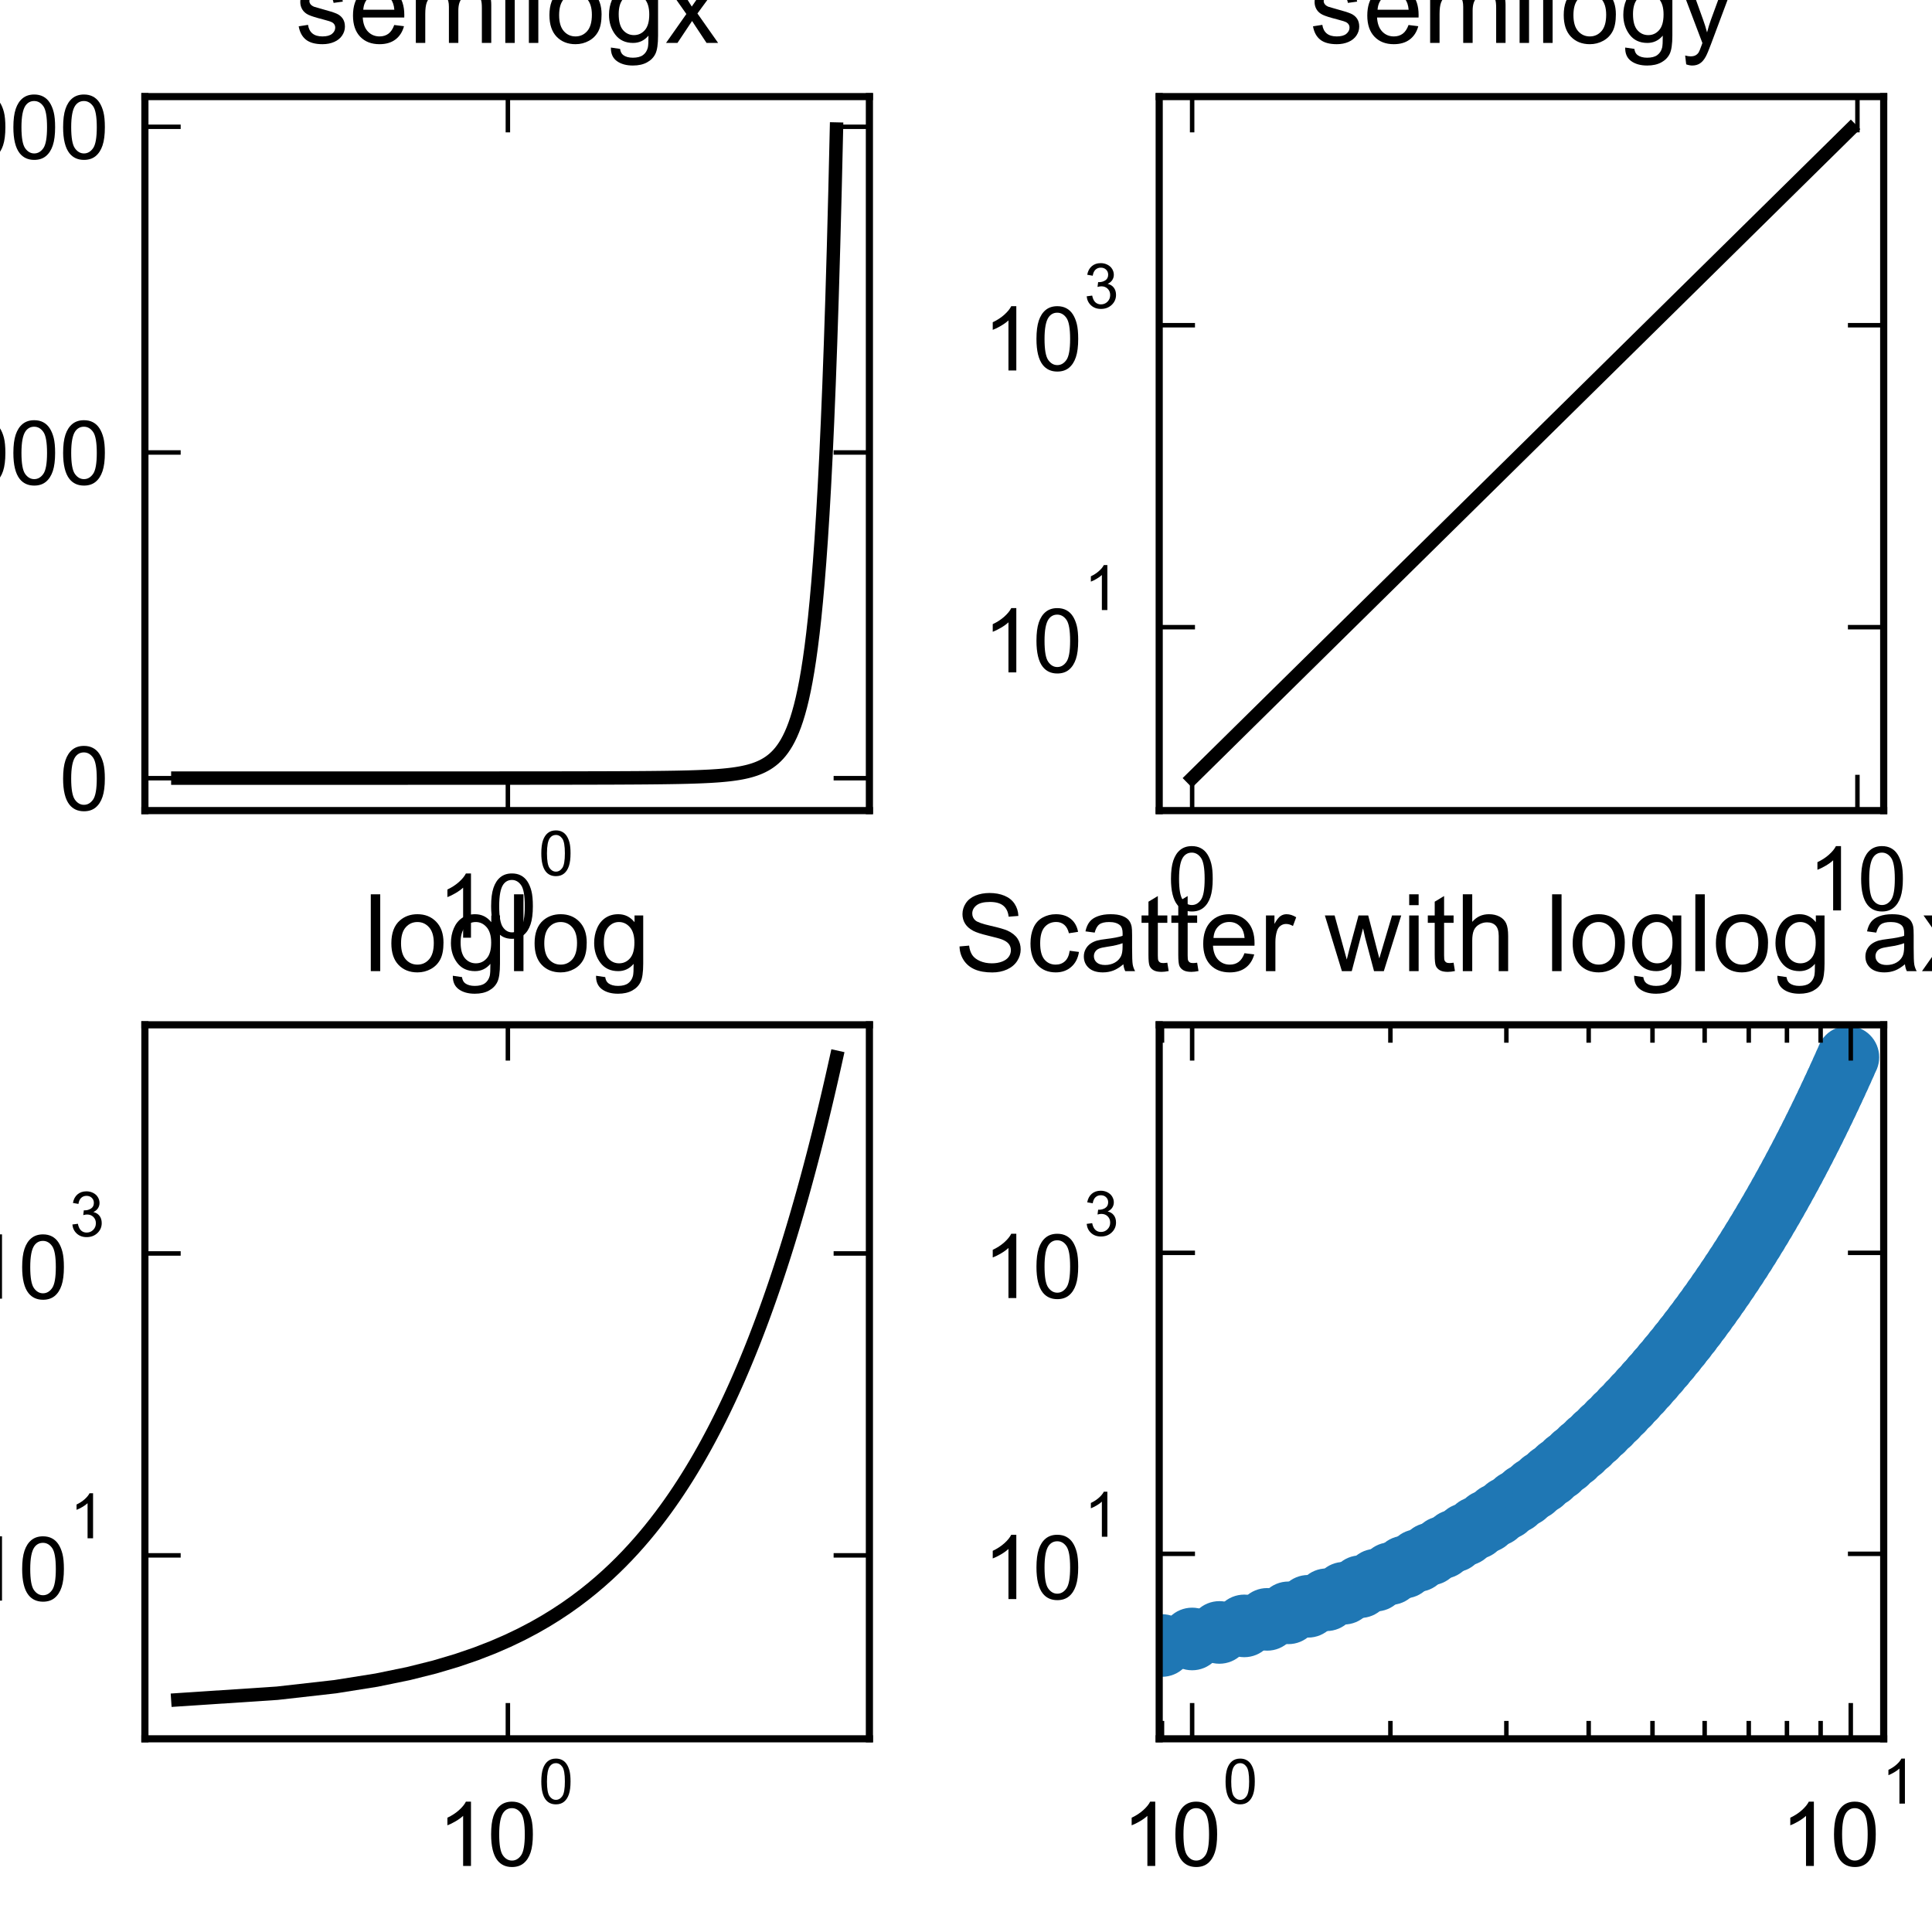 <?xml version="1.0" encoding="utf-8" standalone="no"?>
<!DOCTYPE svg PUBLIC "-//W3C//DTD SVG 1.1//EN"
  "http://www.w3.org/Graphics/SVG/1.1/DTD/svg11.dtd">
<!-- Created with matplotlib (http://matplotlib.org/) -->
<svg height="216pt" version="1.1" viewBox="0 0 216 216" width="216pt" xmlns="http://www.w3.org/2000/svg" xmlns:xlink="http://www.w3.org/1999/xlink">
 <defs>
  <style type="text/css">
*{stroke-linecap:butt;stroke-linejoin:round;}
  </style>
 </defs>
 <g id="figure_1">
  <g id="patch_1">
   <path d="M 0 216 
L 216 216 
L 216 0 
L 0 0 
z
" style="fill:#ffffff;"/>
  </g>
  <g id="axes_1">
   <g id="patch_2">
    <path d="M 16.2 90.626 
L 97.2 90.626 
L 97.2 10.8 
L 16.2 10.8 
z
" style="fill:#ffffff;"/>
   </g>
   <g id="matplotlib.axis_1">
    <g id="xtick_1">
     <g id="line2d_1">
      <defs>
       <path d="M 0 0 
L 0 -4 
" id="ma42970f5bb" style="stroke:#000000;stroke-width:0.5;"/>
      </defs>
      <g>
       <use style="stroke:#000000;stroke-width:0.5;" x="56.781" xlink:href="#ma42970f5bb" y="90.626"/>
      </g>
     </g>
     <g id="line2d_2">
      <defs>
       <path d="M 0 0 
L 0 4 
" id="me9add61087" style="stroke:#000000;stroke-width:0.5;"/>
      </defs>
      <g>
       <use style="stroke:#000000;stroke-width:0.5;" x="56.781" xlink:href="#me9add61087" y="10.8"/>
      </g>
     </g>
     <g id="text_1">
      <!-- $\mathdefault{10^{0}}$ -->
      <defs>
       <path d="M 37.25 0 
L 28.469 0 
L 28.469 56 
Q 25.297 52.984 20.141 49.953 
Q 14.984 46.922 10.891 45.406 
L 10.891 53.906 
Q 18.266 57.375 23.781 62.297 
Q 29.297 67.234 31.594 71.875 
L 37.25 71.875 
z
" id="ArialMT-31"/>
       <path d="M 4.156 35.297 
Q 4.156 48 6.766 55.734 
Q 9.375 63.484 14.516 67.672 
Q 19.672 71.875 27.484 71.875 
Q 33.25 71.875 37.594 69.547 
Q 41.938 67.234 44.766 62.859 
Q 47.609 58.5 49.219 52.219 
Q 50.828 45.953 50.828 35.297 
Q 50.828 22.703 48.234 14.969 
Q 45.656 7.234 40.5 3 
Q 35.359 -1.219 27.484 -1.219 
Q 17.141 -1.219 11.234 6.203 
Q 4.156 15.141 4.156 35.297 
z
M 13.188 35.297 
Q 13.188 17.672 17.312 11.828 
Q 21.438 6 27.484 6 
Q 33.547 6 37.672 11.859 
Q 41.797 17.719 41.797 35.297 
Q 41.797 52.984 37.672 58.781 
Q 33.547 64.594 27.391 64.594 
Q 21.344 64.594 17.719 59.469 
Q 13.188 52.938 13.188 35.297 
z
" id="ArialMT-30"/>
      </defs>
      <g transform="translate(48.931 104.939)scale(0.1 -0.1)">
       <use transform="translate(0 0.994)" xlink:href="#ArialMT-31"/>
       <use transform="translate(55.615 0.994)" xlink:href="#ArialMT-30"/>
       <use transform="translate(112.973 70.688)scale(0.7)" xlink:href="#ArialMT-30"/>
      </g>
     </g>
    </g>
   </g>
   <g id="matplotlib.axis_2">
    <g id="ytick_1">
     <g id="line2d_3">
      <defs>
       <path d="M 0 0 
L 4 0 
" id="m6f56c061e2" style="stroke:#000000;stroke-width:0.5;"/>
      </defs>
      <g>
       <use style="stroke:#000000;stroke-width:0.5;" x="16.2" xlink:href="#m6f56c061e2" y="87.001"/>
      </g>
     </g>
     <g id="line2d_4">
      <defs>
       <path d="M 0 0 
L -4 0 
" id="m24d1490d90" style="stroke:#000000;stroke-width:0.5;"/>
      </defs>
      <g>
       <use style="stroke:#000000;stroke-width:0.5;" x="97.2" xlink:href="#m24d1490d90" y="87.001"/>
      </g>
     </g>
     <g id="text_2">
      <!-- 0 -->
      <g transform="translate(6.639 90.58)scale(0.1 -0.1)">
       <use xlink:href="#ArialMT-30"/>
      </g>
     </g>
    </g>
    <g id="ytick_2">
     <g id="line2d_5">
      <g>
       <use style="stroke:#000000;stroke-width:0.5;" x="16.2" xlink:href="#m6f56c061e2" y="50.588"/>
      </g>
     </g>
     <g id="line2d_6">
      <g>
       <use style="stroke:#000000;stroke-width:0.5;" x="97.2" xlink:href="#m24d1490d90" y="50.588"/>
      </g>
     </g>
     <g id="text_3">
      <!-- 10000 -->
      <g transform="translate(-15.605 54.167)scale(0.1 -0.1)">
       <use xlink:href="#ArialMT-31"/>
       <use x="55.615" xlink:href="#ArialMT-30"/>
       <use x="111.23" xlink:href="#ArialMT-30"/>
       <use x="166.846" xlink:href="#ArialMT-30"/>
       <use x="222.461" xlink:href="#ArialMT-30"/>
      </g>
     </g>
    </g>
    <g id="ytick_3">
     <g id="line2d_7">
      <g>
       <use style="stroke:#000000;stroke-width:0.5;" x="16.2" xlink:href="#m6f56c061e2" y="14.175"/>
      </g>
     </g>
     <g id="line2d_8">
      <g>
       <use style="stroke:#000000;stroke-width:0.5;" x="97.2" xlink:href="#m24d1490d90" y="14.175"/>
      </g>
     </g>
     <g id="text_4">
      <!-- 20000 -->
      <defs>
       <path d="M 50.344 8.453 
L 50.344 0 
L 3.031 0 
Q 2.938 3.172 4.047 6.109 
Q 5.859 10.938 9.828 15.625 
Q 13.812 20.312 21.344 26.469 
Q 33.016 36.031 37.109 41.625 
Q 41.219 47.219 41.219 52.203 
Q 41.219 57.422 37.469 61 
Q 33.734 64.594 27.734 64.594 
Q 21.391 64.594 17.578 60.781 
Q 13.766 56.984 13.719 50.25 
L 4.688 51.172 
Q 5.609 61.281 11.656 66.578 
Q 17.719 71.875 27.938 71.875 
Q 38.234 71.875 44.234 66.156 
Q 50.25 60.453 50.25 52 
Q 50.25 47.703 48.484 43.547 
Q 46.734 39.406 42.656 34.812 
Q 38.578 30.219 29.109 22.219 
Q 21.188 15.578 18.938 13.203 
Q 16.703 10.844 15.234 8.453 
z
" id="ArialMT-32"/>
      </defs>
      <g transform="translate(-15.605 17.754)scale(0.1 -0.1)">
       <use xlink:href="#ArialMT-32"/>
       <use x="55.615" xlink:href="#ArialMT-30"/>
       <use x="111.23" xlink:href="#ArialMT-30"/>
       <use x="166.846" xlink:href="#ArialMT-30"/>
       <use x="222.461" xlink:href="#ArialMT-30"/>
      </g>
     </g>
    </g>
   </g>
   <g id="line2d_9">
    <path clip-path="url(#p2e822e1fac)" d="M 19.882 86.997 
L 30.989 86.997 
L 37.487 86.996 
L 42.097 86.996 
L 45.673 86.995 
L 48.595 86.995 
L 51.065 86.994 
L 53.205 86.993 
L 55.092 86.992 
L 56.781 86.991 
L 58.308 86.99 
L 59.702 86.989 
L 60.985 86.988 
L 62.172 86.987 
L 63.278 86.985 
L 64.312 86.983 
L 65.284 86.981 
L 66.2 86.979 
L 67.066 86.977 
L 67.888 86.974 
L 68.67 86.972 
L 69.415 86.968 
L 70.128 86.965 
L 70.81 86.961 
L 71.464 86.957 
L 72.093 86.952 
L 72.697 86.947 
L 73.28 86.941 
L 73.842 86.935 
L 74.386 86.928 
L 74.911 86.92 
L 75.42 86.912 
L 75.913 86.903 
L 76.391 86.892 
L 76.856 86.881 
L 77.307 86.868 
L 77.746 86.854 
L 78.174 86.838 
L 78.59 86.821 
L 78.996 86.802 
L 79.391 86.782 
L 79.778 86.758 
L 80.155 86.733 
L 80.523 86.705 
L 80.883 86.673 
L 81.235 86.639 
L 81.58 86.601 
L 81.917 86.559 
L 82.248 86.512 
L 82.572 86.461 
L 82.889 86.404 
L 83.2 86.341 
L 83.505 86.272 
L 83.805 86.195 
L 84.099 86.11 
L 84.388 86.017 
L 84.671 85.913 
L 84.95 85.799 
L 85.224 85.672 
L 85.493 85.532 
L 85.758 85.378 
L 86.019 85.207 
L 86.275 85.018 
L 86.528 84.81 
L 86.776 84.579 
L 87.021 84.325 
L 87.262 84.043 
L 87.499 83.732 
L 87.733 83.388 
L 87.964 83.008 
L 88.191 82.588 
L 88.415 82.124 
L 88.636 81.611 
L 88.854 81.044 
L 89.069 80.418 
L 89.281 79.725 
L 89.491 78.96 
L 89.698 78.114 
L 89.902 77.18 
L 90.103 76.147 
L 90.302 75.005 
L 90.499 73.743 
L 90.693 72.349 
L 90.885 70.808 
L 91.075 69.105 
L 91.262 67.223 
L 91.448 65.143 
L 91.631 62.844 
L 91.812 60.303 
L 91.991 57.495 
L 92.168 54.392 
L 92.343 50.963 
L 92.516 47.172 
L 92.688 42.984 
L 92.857 38.354 
L 93.025 33.238 
L 93.191 27.584 
L 93.355 21.335 
L 93.518 14.428 
" style="fill:none;stroke:#000000;stroke-linecap:square;stroke-width:1.5;"/>
   </g>
   <g id="patch_3">
    <path d="M 16.2 90.626 
L 16.2 10.8 
" style="fill:none;stroke:#000000;stroke-linecap:square;stroke-linejoin:miter;stroke-width:0.8;"/>
   </g>
   <g id="patch_4">
    <path d="M 97.2 90.626 
L 97.2 10.8 
" style="fill:none;stroke:#000000;stroke-linecap:square;stroke-linejoin:miter;stroke-width:0.8;"/>
   </g>
   <g id="patch_5">
    <path d="M 16.2 90.626 
L 97.2 90.626 
" style="fill:none;stroke:#000000;stroke-linecap:square;stroke-linejoin:miter;stroke-width:0.8;"/>
   </g>
   <g id="patch_6">
    <path d="M 16.2 10.8 
L 97.2 10.8 
" style="fill:none;stroke:#000000;stroke-linecap:square;stroke-linejoin:miter;stroke-width:0.8;"/>
   </g>
   <g id="text_5">
    <!-- semilogx -->
    <defs>
     <path d="M 3.078 15.484 
L 11.766 16.844 
Q 12.5 11.625 15.844 8.844 
Q 19.188 6.062 25.203 6.062 
Q 31.25 6.062 34.172 8.516 
Q 37.109 10.984 37.109 14.312 
Q 37.109 17.281 34.516 19 
Q 32.719 20.172 25.531 21.969 
Q 15.875 24.422 12.141 26.203 
Q 8.406 27.984 6.469 31.125 
Q 4.547 34.281 4.547 38.094 
Q 4.547 41.547 6.125 44.5 
Q 7.719 47.469 10.453 49.422 
Q 12.5 50.922 16.031 51.969 
Q 19.578 53.031 23.641 53.031 
Q 29.734 53.031 34.344 51.266 
Q 38.969 49.516 41.156 46.5 
Q 43.359 43.5 44.188 38.484 
L 35.594 37.312 
Q 35.016 41.312 32.203 43.547 
Q 29.391 45.797 24.266 45.797 
Q 18.219 45.797 15.625 43.797 
Q 13.031 41.797 13.031 39.109 
Q 13.031 37.406 14.109 36.031 
Q 15.188 34.625 17.484 33.688 
Q 18.797 33.203 25.25 31.453 
Q 34.578 28.953 38.25 27.359 
Q 41.938 25.781 44.031 22.75 
Q 46.141 19.734 46.141 15.234 
Q 46.141 10.844 43.578 6.953 
Q 41.016 3.078 36.172 0.953 
Q 31.344 -1.172 25.25 -1.172 
Q 15.141 -1.172 9.844 3.031 
Q 4.547 7.234 3.078 15.484 
z
" id="ArialMT-73"/>
     <path d="M 42.094 16.703 
L 51.172 15.578 
Q 49.031 7.625 43.219 3.219 
Q 37.406 -1.172 28.375 -1.172 
Q 17 -1.172 10.328 5.828 
Q 3.656 12.844 3.656 25.484 
Q 3.656 38.578 10.391 45.797 
Q 17.141 53.031 27.875 53.031 
Q 38.281 53.031 44.875 45.953 
Q 51.469 38.875 51.469 26.031 
Q 51.469 25.25 51.422 23.688 
L 12.75 23.688 
Q 13.234 15.141 17.578 10.594 
Q 21.922 6.062 28.422 6.062 
Q 33.25 6.062 36.672 8.594 
Q 40.094 11.141 42.094 16.703 
z
M 13.234 30.906 
L 42.188 30.906 
Q 41.609 37.453 38.875 40.719 
Q 34.672 45.797 27.984 45.797 
Q 21.922 45.797 17.797 41.75 
Q 13.672 37.703 13.234 30.906 
z
" id="ArialMT-65"/>
     <path d="M 6.594 0 
L 6.594 51.859 
L 14.453 51.859 
L 14.453 44.578 
Q 16.891 48.391 20.938 50.703 
Q 25 53.031 30.172 53.031 
Q 35.938 53.031 39.625 50.641 
Q 43.312 48.25 44.828 43.953 
Q 50.984 53.031 60.844 53.031 
Q 68.562 53.031 72.703 48.75 
Q 76.859 44.484 76.859 35.594 
L 76.859 0 
L 68.109 0 
L 68.109 32.672 
Q 68.109 37.938 67.25 40.25 
Q 66.406 42.578 64.156 43.984 
Q 61.922 45.406 58.891 45.406 
Q 53.422 45.406 49.797 41.766 
Q 46.188 38.141 46.188 30.125 
L 46.188 0 
L 37.406 0 
L 37.406 33.688 
Q 37.406 39.547 35.25 42.469 
Q 33.109 45.406 28.219 45.406 
Q 24.516 45.406 21.359 43.453 
Q 18.219 41.5 16.797 37.734 
Q 15.375 33.984 15.375 26.906 
L 15.375 0 
z
" id="ArialMT-6d"/>
     <path d="M 6.641 61.469 
L 6.641 71.578 
L 15.438 71.578 
L 15.438 61.469 
z
M 6.641 0 
L 6.641 51.859 
L 15.438 51.859 
L 15.438 0 
z
" id="ArialMT-69"/>
     <path d="M 6.391 0 
L 6.391 71.578 
L 15.188 71.578 
L 15.188 0 
z
" id="ArialMT-6c"/>
     <path d="M 3.328 25.922 
Q 3.328 40.328 11.328 47.266 
Q 18.016 53.031 27.641 53.031 
Q 38.328 53.031 45.109 46.016 
Q 51.906 39.016 51.906 26.656 
Q 51.906 16.656 48.906 10.906 
Q 45.906 5.172 40.156 2 
Q 34.422 -1.172 27.641 -1.172 
Q 16.75 -1.172 10.031 5.812 
Q 3.328 12.797 3.328 25.922 
z
M 12.359 25.922 
Q 12.359 15.969 16.703 11.016 
Q 21.047 6.062 27.641 6.062 
Q 34.188 6.062 38.531 11.031 
Q 42.875 16.016 42.875 26.219 
Q 42.875 35.844 38.5 40.797 
Q 34.125 45.75 27.641 45.75 
Q 21.047 45.75 16.703 40.812 
Q 12.359 35.891 12.359 25.922 
z
" id="ArialMT-6f"/>
     <path d="M 4.984 -4.297 
L 13.531 -5.562 
Q 14.062 -9.516 16.5 -11.328 
Q 19.781 -13.766 25.438 -13.766 
Q 31.547 -13.766 34.859 -11.328 
Q 38.188 -8.891 39.359 -4.5 
Q 40.047 -1.812 39.984 6.781 
Q 34.234 0 25.641 0 
Q 14.938 0 9.078 7.719 
Q 3.219 15.438 3.219 26.219 
Q 3.219 33.641 5.906 39.906 
Q 8.594 46.188 13.688 49.609 
Q 18.797 53.031 25.688 53.031 
Q 34.859 53.031 40.828 45.609 
L 40.828 51.859 
L 48.922 51.859 
L 48.922 7.031 
Q 48.922 -5.078 46.453 -10.125 
Q 44 -15.188 38.641 -18.109 
Q 33.297 -21.047 25.484 -21.047 
Q 16.219 -21.047 10.5 -16.875 
Q 4.781 -12.703 4.984 -4.297 
z
M 12.25 26.859 
Q 12.25 16.656 16.297 11.969 
Q 20.359 7.281 26.469 7.281 
Q 32.516 7.281 36.609 11.938 
Q 40.719 16.609 40.719 26.562 
Q 40.719 36.078 36.5 40.906 
Q 32.281 45.75 26.312 45.75 
Q 20.453 45.75 16.344 40.984 
Q 12.25 36.234 12.25 26.859 
z
" id="ArialMT-67"/>
     <path d="M 0.734 0 
L 19.672 26.953 
L 2.156 51.859 
L 13.141 51.859 
L 21.094 39.703 
Q 23.344 36.234 24.703 33.891 
Q 26.859 37.109 28.656 39.594 
L 37.406 51.859 
L 47.906 51.859 
L 29.984 27.438 
L 49.266 0 
L 38.484 0 
L 27.828 16.109 
L 25 20.453 
L 11.375 0 
z
" id="ArialMT-78"/>
    </defs>
    <g transform="translate(33.026 4.8)scale(0.12 -0.12)">
     <use xlink:href="#ArialMT-73"/>
     <use x="50" xlink:href="#ArialMT-65"/>
     <use x="105.615" xlink:href="#ArialMT-6d"/>
     <use x="188.916" xlink:href="#ArialMT-69"/>
     <use x="211.133" xlink:href="#ArialMT-6c"/>
     <use x="233.35" xlink:href="#ArialMT-6f"/>
     <use x="288.965" xlink:href="#ArialMT-67"/>
     <use x="344.58" xlink:href="#ArialMT-78"/>
    </g>
   </g>
  </g>
  <g id="axes_2">
   <g id="patch_7">
    <path d="M 129.6 90.626 
L 210.6 90.626 
L 210.6 10.8 
L 129.6 10.8 
z
" style="fill:#ffffff;"/>
   </g>
   <g id="matplotlib.axis_3">
    <g id="xtick_2">
     <g id="line2d_10">
      <g>
       <use style="stroke:#000000;stroke-width:0.5;" x="133.282" xlink:href="#ma42970f5bb" y="90.626"/>
      </g>
     </g>
     <g id="line2d_11">
      <g>
       <use style="stroke:#000000;stroke-width:0.5;" x="133.282" xlink:href="#me9add61087" y="10.8"/>
      </g>
     </g>
     <g id="text_6">
      <!-- 0 -->
      <g transform="translate(130.501 101.784)scale(0.1 -0.1)">
       <use xlink:href="#ArialMT-30"/>
      </g>
     </g>
    </g>
    <g id="xtick_3">
     <g id="line2d_12">
      <g>
       <use style="stroke:#000000;stroke-width:0.5;" x="207.662" xlink:href="#ma42970f5bb" y="90.626"/>
      </g>
     </g>
     <g id="line2d_13">
      <g>
       <use style="stroke:#000000;stroke-width:0.5;" x="207.662" xlink:href="#me9add61087" y="10.8"/>
      </g>
     </g>
     <g id="text_7">
      <!-- 10 -->
      <g transform="translate(202.101 101.784)scale(0.1 -0.1)">
       <use xlink:href="#ArialMT-31"/>
       <use x="55.615" xlink:href="#ArialMT-30"/>
      </g>
     </g>
    </g>
   </g>
   <g id="matplotlib.axis_4">
    <g id="ytick_4">
     <g id="line2d_14">
      <g>
       <use style="stroke:#000000;stroke-width:0.5;" x="129.6" xlink:href="#m6f56c061e2" y="70.119"/>
      </g>
     </g>
     <g id="line2d_15">
      <g>
       <use style="stroke:#000000;stroke-width:0.5;" x="210.6" xlink:href="#m24d1490d90" y="70.119"/>
      </g>
     </g>
     <g id="text_8">
      <!-- $\mathdefault{10^{1}}$ -->
      <g transform="translate(109.9 75.275)scale(0.1 -0.1)">
       <use transform="translate(0 0.994)" xlink:href="#ArialMT-31"/>
       <use transform="translate(55.615 0.994)" xlink:href="#ArialMT-30"/>
       <use transform="translate(112.973 70.688)scale(0.7)" xlink:href="#ArialMT-31"/>
      </g>
     </g>
    </g>
    <g id="ytick_5">
     <g id="line2d_16">
      <g>
       <use style="stroke:#000000;stroke-width:0.5;" x="129.6" xlink:href="#m6f56c061e2" y="36.362"/>
      </g>
     </g>
     <g id="line2d_17">
      <g>
       <use style="stroke:#000000;stroke-width:0.5;" x="210.6" xlink:href="#m24d1490d90" y="36.362"/>
      </g>
     </g>
     <g id="text_9">
      <!-- $\mathdefault{10^{3}}$ -->
      <defs>
       <path d="M 4.203 18.891 
L 12.984 20.062 
Q 14.5 12.594 18.141 9.297 
Q 21.781 6 27 6 
Q 33.203 6 37.469 10.297 
Q 41.75 14.594 41.75 20.953 
Q 41.75 27 37.797 30.922 
Q 33.844 34.859 27.734 34.859 
Q 25.25 34.859 21.531 33.891 
L 22.516 41.609 
Q 23.391 41.5 23.922 41.5 
Q 29.547 41.5 34.031 44.422 
Q 38.531 47.359 38.531 53.469 
Q 38.531 58.297 35.25 61.469 
Q 31.984 64.656 26.812 64.656 
Q 21.688 64.656 18.266 61.422 
Q 14.844 58.203 13.875 51.766 
L 5.078 53.328 
Q 6.688 62.156 12.391 67.016 
Q 18.109 71.875 26.609 71.875 
Q 32.469 71.875 37.391 69.359 
Q 42.328 66.844 44.938 62.5 
Q 47.562 58.156 47.562 53.266 
Q 47.562 48.641 45.062 44.828 
Q 42.578 41.016 37.703 38.766 
Q 44.047 37.312 47.562 32.688 
Q 51.078 28.078 51.078 21.141 
Q 51.078 11.766 44.234 5.25 
Q 37.406 -1.266 26.953 -1.266 
Q 17.531 -1.266 11.297 4.344 
Q 5.078 9.969 4.203 18.891 
z
" id="ArialMT-33"/>
      </defs>
      <g transform="translate(109.9 41.519)scale(0.1 -0.1)">
       <use transform="translate(0 0.994)" xlink:href="#ArialMT-31"/>
       <use transform="translate(55.615 0.994)" xlink:href="#ArialMT-30"/>
       <use transform="translate(112.973 70.688)scale(0.7)" xlink:href="#ArialMT-33"/>
      </g>
     </g>
    </g>
   </g>
   <g id="line2d_18">
    <path clip-path="url(#p688b2a0bcc)" d="M 133.282 86.998 
L 134.026 86.265 
L 134.769 85.532 
L 135.513 84.799 
L 136.257 84.066 
L 137.001 83.333 
L 137.745 82.599 
L 138.488 81.866 
L 139.232 81.133 
L 139.976 80.4 
L 140.72 79.667 
L 141.464 78.934 
L 142.207 78.201 
L 142.951 77.468 
L 143.695 76.735 
L 144.439 76.002 
L 145.183 75.269 
L 145.926 74.536 
L 146.67 73.803 
L 147.414 73.07 
L 148.158 72.337 
L 148.902 71.604 
L 149.645 70.871 
L 150.389 70.138 
L 151.133 69.405 
L 151.877 68.672 
L 152.621 67.939 
L 153.364 67.206 
L 154.108 66.473 
L 154.852 65.74 
L 155.596 65.007 
L 156.34 64.274 
L 157.083 63.541 
L 157.827 62.808 
L 158.571 62.075 
L 159.315 61.342 
L 160.059 60.609 
L 160.802 59.876 
L 161.546 59.143 
L 162.29 58.41 
L 163.034 57.677 
L 163.778 56.944 
L 164.521 56.211 
L 165.265 55.478 
L 166.009 54.745 
L 166.753 54.012 
L 167.497 53.279 
L 168.24 52.546 
L 168.984 51.813 
L 169.728 51.08 
L 170.472 50.347 
L 171.216 49.614 
L 171.96 48.88 
L 172.703 48.147 
L 173.447 47.414 
L 174.191 46.681 
L 174.935 45.948 
L 175.679 45.215 
L 176.422 44.482 
L 177.166 43.749 
L 177.91 43.016 
L 178.654 42.283 
L 179.398 41.55 
L 180.141 40.817 
L 180.885 40.084 
L 181.629 39.351 
L 182.373 38.618 
L 183.117 37.885 
L 183.86 37.152 
L 184.604 36.419 
L 185.348 35.686 
L 186.092 34.953 
L 186.836 34.22 
L 187.579 33.487 
L 188.323 32.754 
L 189.067 32.021 
L 189.811 31.288 
L 190.555 30.555 
L 191.298 29.822 
L 192.042 29.089 
L 192.786 28.356 
L 193.53 27.623 
L 194.274 26.89 
L 195.017 26.157 
L 195.761 25.424 
L 196.505 24.691 
L 197.249 23.958 
L 197.993 23.225 
L 198.736 22.492 
L 199.48 21.759 
L 200.224 21.026 
L 200.968 20.293 
L 201.712 19.56 
L 202.455 18.827 
L 203.199 18.094 
L 203.943 17.361 
L 204.687 16.628 
L 205.431 15.895 
L 206.174 15.161 
L 206.918 14.428 
" style="fill:none;stroke:#000000;stroke-linecap:square;stroke-width:1.5;"/>
   </g>
   <g id="patch_8">
    <path d="M 129.6 90.626 
L 129.6 10.8 
" style="fill:none;stroke:#000000;stroke-linecap:square;stroke-linejoin:miter;stroke-width:0.8;"/>
   </g>
   <g id="patch_9">
    <path d="M 210.6 90.626 
L 210.6 10.8 
" style="fill:none;stroke:#000000;stroke-linecap:square;stroke-linejoin:miter;stroke-width:0.8;"/>
   </g>
   <g id="patch_10">
    <path d="M 129.6 90.626 
L 210.6 90.626 
" style="fill:none;stroke:#000000;stroke-linecap:square;stroke-linejoin:miter;stroke-width:0.8;"/>
   </g>
   <g id="patch_11">
    <path d="M 129.6 10.8 
L 210.6 10.8 
" style="fill:none;stroke:#000000;stroke-linecap:square;stroke-linejoin:miter;stroke-width:0.8;"/>
   </g>
   <g id="text_10">
    <!-- semilogy -->
    <defs>
     <path d="M 6.203 -19.969 
L 5.219 -11.719 
Q 8.109 -12.5 10.25 -12.5 
Q 13.188 -12.5 14.938 -11.516 
Q 16.703 -10.547 17.828 -8.797 
Q 18.656 -7.469 20.516 -2.25 
Q 20.75 -1.516 21.297 -0.094 
L 1.609 51.859 
L 11.078 51.859 
L 21.875 21.828 
Q 23.969 16.109 25.641 9.812 
Q 27.156 15.875 29.25 21.625 
L 40.328 51.859 
L 49.125 51.859 
L 29.391 -0.875 
Q 26.219 -9.422 24.469 -12.641 
Q 22.125 -17 19.094 -19.016 
Q 16.062 -21.047 11.859 -21.047 
Q 9.328 -21.047 6.203 -19.969 
z
" id="ArialMT-79"/>
    </defs>
    <g transform="translate(146.426 4.8)scale(0.12 -0.12)">
     <use xlink:href="#ArialMT-73"/>
     <use x="50" xlink:href="#ArialMT-65"/>
     <use x="105.615" xlink:href="#ArialMT-6d"/>
     <use x="188.916" xlink:href="#ArialMT-69"/>
     <use x="211.133" xlink:href="#ArialMT-6c"/>
     <use x="233.35" xlink:href="#ArialMT-6f"/>
     <use x="288.965" xlink:href="#ArialMT-67"/>
     <use x="344.58" xlink:href="#ArialMT-79"/>
    </g>
   </g>
  </g>
  <g id="axes_3">
   <g id="patch_12">
    <path d="M 16.2 194.4 
L 97.2 194.4 
L 97.2 114.574 
L 16.2 114.574 
z
" style="fill:#ffffff;"/>
   </g>
   <g id="matplotlib.axis_5">
    <g id="xtick_4">
     <g id="line2d_19">
      <g>
       <use style="stroke:#000000;stroke-width:0.5;" x="56.781" xlink:href="#ma42970f5bb" y="194.4"/>
      </g>
     </g>
     <g id="line2d_20">
      <g>
       <use style="stroke:#000000;stroke-width:0.5;" x="56.781" xlink:href="#me9add61087" y="114.574"/>
      </g>
     </g>
     <g id="text_11">
      <!-- $\mathdefault{10^{0}}$ -->
      <g transform="translate(48.931 208.713)scale(0.1 -0.1)">
       <use transform="translate(0 0.994)" xlink:href="#ArialMT-31"/>
       <use transform="translate(55.615 0.994)" xlink:href="#ArialMT-30"/>
       <use transform="translate(112.973 70.688)scale(0.7)" xlink:href="#ArialMT-30"/>
      </g>
     </g>
    </g>
   </g>
   <g id="matplotlib.axis_6">
    <g id="ytick_6">
     <g id="line2d_21">
      <g>
       <use style="stroke:#000000;stroke-width:0.5;" x="16.2" xlink:href="#m6f56c061e2" y="173.893"/>
      </g>
     </g>
     <g id="line2d_22">
      <g>
       <use style="stroke:#000000;stroke-width:0.5;" x="97.2" xlink:href="#m24d1490d90" y="173.893"/>
      </g>
     </g>
     <g id="text_12">
      <!-- $\mathdefault{10^{1}}$ -->
      <g transform="translate(-3.5 179.049)scale(0.1 -0.1)">
       <use transform="translate(0 0.994)" xlink:href="#ArialMT-31"/>
       <use transform="translate(55.615 0.994)" xlink:href="#ArialMT-30"/>
       <use transform="translate(112.973 70.688)scale(0.7)" xlink:href="#ArialMT-31"/>
      </g>
     </g>
    </g>
    <g id="ytick_7">
     <g id="line2d_23">
      <g>
       <use style="stroke:#000000;stroke-width:0.5;" x="16.2" xlink:href="#m6f56c061e2" y="140.136"/>
      </g>
     </g>
     <g id="line2d_24">
      <g>
       <use style="stroke:#000000;stroke-width:0.5;" x="97.2" xlink:href="#m24d1490d90" y="140.136"/>
      </g>
     </g>
     <g id="text_13">
      <!-- $\mathdefault{10^{3}}$ -->
      <g transform="translate(-3.5 145.292)scale(0.1 -0.1)">
       <use transform="translate(0 0.994)" xlink:href="#ArialMT-31"/>
       <use transform="translate(55.615 0.994)" xlink:href="#ArialMT-30"/>
       <use transform="translate(112.973 70.688)scale(0.7)" xlink:href="#ArialMT-33"/>
      </g>
     </g>
    </g>
   </g>
   <g id="line2d_25">
    <path clip-path="url(#p924157e620)" d="M 19.882 190.039 
L 30.989 189.305 
L 37.487 188.572 
L 42.097 187.839 
L 45.673 187.106 
L 48.595 186.373 
L 51.065 185.64 
L 53.205 184.907 
L 55.092 184.174 
L 56.781 183.441 
L 58.308 182.708 
L 59.702 181.975 
L 60.985 181.242 
L 62.172 180.509 
L 63.278 179.776 
L 64.312 179.043 
L 65.284 178.31 
L 66.2 177.577 
L 67.066 176.844 
L 67.888 176.111 
L 68.67 175.378 
L 69.415 174.645 
L 70.128 173.912 
L 70.81 173.179 
L 71.464 172.446 
L 72.093 171.713 
L 72.697 170.98 
L 73.28 170.247 
L 73.842 169.514 
L 74.386 168.781 
L 74.911 168.048 
L 75.42 167.315 
L 75.913 166.582 
L 76.391 165.849 
L 76.856 165.116 
L 77.307 164.383 
L 77.746 163.65 
L 78.174 162.917 
L 78.59 162.184 
L 78.996 161.451 
L 79.391 160.718 
L 79.778 159.985 
L 80.155 159.252 
L 80.523 158.519 
L 80.883 157.786 
L 81.235 157.053 
L 81.58 156.32 
L 81.917 155.586 
L 82.248 154.853 
L 82.572 154.12 
L 82.889 153.387 
L 83.2 152.654 
L 83.505 151.921 
L 83.805 151.188 
L 84.099 150.455 
L 84.388 149.722 
L 84.671 148.989 
L 84.95 148.256 
L 85.224 147.523 
L 85.493 146.79 
L 85.758 146.057 
L 86.019 145.324 
L 86.275 144.591 
L 86.528 143.858 
L 86.776 143.125 
L 87.021 142.392 
L 87.262 141.659 
L 87.499 140.926 
L 87.733 140.193 
L 87.964 139.46 
L 88.191 138.727 
L 88.415 137.994 
L 88.636 137.261 
L 88.854 136.528 
L 89.069 135.795 
L 89.281 135.062 
L 89.491 134.329 
L 89.698 133.596 
L 89.902 132.863 
L 90.103 132.13 
L 90.302 131.397 
L 90.499 130.664 
L 90.693 129.931 
L 90.885 129.198 
L 91.075 128.465 
L 91.262 127.732 
L 91.448 126.999 
L 91.631 126.266 
L 91.812 125.533 
L 91.991 124.8 
L 92.168 124.067 
L 92.343 123.334 
L 92.516 122.601 
L 92.688 121.867 
L 92.857 121.134 
L 93.025 120.401 
L 93.191 119.668 
L 93.355 118.935 
L 93.518 118.202 
" style="fill:none;stroke:#000000;stroke-linecap:square;stroke-width:1.5;"/>
   </g>
   <g id="patch_13">
    <path d="M 16.2 194.4 
L 16.2 114.574 
" style="fill:none;stroke:#000000;stroke-linecap:square;stroke-linejoin:miter;stroke-width:0.8;"/>
   </g>
   <g id="patch_14">
    <path d="M 97.2 194.4 
L 97.2 114.574 
" style="fill:none;stroke:#000000;stroke-linecap:square;stroke-linejoin:miter;stroke-width:0.8;"/>
   </g>
   <g id="patch_15">
    <path d="M 16.2 194.4 
L 97.2 194.4 
" style="fill:none;stroke:#000000;stroke-linecap:square;stroke-linejoin:miter;stroke-width:0.8;"/>
   </g>
   <g id="patch_16">
    <path d="M 16.2 114.574 
L 97.2 114.574 
" style="fill:none;stroke:#000000;stroke-linecap:square;stroke-linejoin:miter;stroke-width:0.8;"/>
   </g>
   <g id="text_14">
    <!-- loglog -->
    <g transform="translate(40.688 108.574)scale(0.12 -0.12)">
     <use xlink:href="#ArialMT-6c"/>
     <use x="22.217" xlink:href="#ArialMT-6f"/>
     <use x="77.832" xlink:href="#ArialMT-67"/>
     <use x="133.447" xlink:href="#ArialMT-6c"/>
     <use x="155.664" xlink:href="#ArialMT-6f"/>
     <use x="211.279" xlink:href="#ArialMT-67"/>
    </g>
   </g>
  </g>
  <g id="axes_4">
   <g id="patch_17">
    <path d="M 129.6 194.4 
L 210.6 194.4 
L 210.6 114.574 
L 129.6 114.574 
z
" style="fill:#ffffff;"/>
   </g>
   <g id="PathCollection_1">
    <defs>
     <path d="M 0 3 
C 0.796 3 1.559 2.684 2.121 2.121 
C 2.684 1.559 3 0.796 3 0 
C 3 -0.796 2.684 -1.559 2.121 -2.121 
C 1.559 -2.684 0.796 -3 0 -3 
C -0.796 -3 -1.559 -2.684 -2.121 -2.121 
C -2.684 -1.559 -3 -0.796 -3 0 
C -3 0.796 -2.684 1.559 -2.121 2.121 
C -1.559 2.684 -0.796 3 0 3 
z
" id="m30d0843001" style="stroke:#1f77b4;"/>
    </defs>
    <g clip-path="url(#p22ae807bea)">
     <use style="fill:#1f77b4;stroke:#1f77b4;" x="-1" xlink:href="#m30d0843001" y="189.818"/>
     <use style="fill:#1f77b4;stroke:#1f77b4;" x="59.645" xlink:href="#m30d0843001" y="189.816"/>
     <use style="fill:#1f77b4;stroke:#1f77b4;" x="81.812" xlink:href="#m30d0843001" y="189.085"/>
     <use style="fill:#1f77b4;stroke:#1f77b4;" x="94.779" xlink:href="#m30d0843001" y="188.354"/>
     <use style="fill:#1f77b4;stroke:#1f77b4;" x="103.979" xlink:href="#m30d0843001" y="187.623"/>
     <use style="fill:#1f77b4;stroke:#1f77b4;" x="111.115" xlink:href="#m30d0843001" y="186.893"/>
     <use style="fill:#1f77b4;stroke:#1f77b4;" x="116.946" xlink:href="#m30d0843001" y="186.162"/>
     <use style="fill:#1f77b4;stroke:#1f77b4;" x="121.875" xlink:href="#m30d0843001" y="185.431"/>
     <use style="fill:#1f77b4;stroke:#1f77b4;" x="126.146" xlink:href="#m30d0843001" y="184.7"/>
     <use style="fill:#1f77b4;stroke:#1f77b4;" x="129.912" xlink:href="#m30d0843001" y="183.97"/>
     <use style="fill:#1f77b4;stroke:#1f77b4;" x="133.282" xlink:href="#m30d0843001" y="183.239"/>
     <use style="fill:#1f77b4;stroke:#1f77b4;" x="136.33" xlink:href="#m30d0843001" y="182.508"/>
     <use style="fill:#1f77b4;stroke:#1f77b4;" x="139.112" xlink:href="#m30d0843001" y="181.777"/>
     <use style="fill:#1f77b4;stroke:#1f77b4;" x="141.672" xlink:href="#m30d0843001" y="181.047"/>
     <use style="fill:#1f77b4;stroke:#1f77b4;" x="144.042" xlink:href="#m30d0843001" y="180.316"/>
     <use style="fill:#1f77b4;stroke:#1f77b4;" x="146.249" xlink:href="#m30d0843001" y="179.585"/>
     <use style="fill:#1f77b4;stroke:#1f77b4;" x="148.312" xlink:href="#m30d0843001" y="178.854"/>
     <use style="fill:#1f77b4;stroke:#1f77b4;" x="150.251" xlink:href="#m30d0843001" y="178.124"/>
     <use style="fill:#1f77b4;stroke:#1f77b4;" x="152.079" xlink:href="#m30d0843001" y="177.393"/>
     <use style="fill:#1f77b4;stroke:#1f77b4;" x="153.808" xlink:href="#m30d0843001" y="176.662"/>
     <use style="fill:#1f77b4;stroke:#1f77b4;" x="155.449" xlink:href="#m30d0843001" y="175.931"/>
     <use style="fill:#1f77b4;stroke:#1f77b4;" x="157.009" xlink:href="#m30d0843001" y="175.201"/>
     <use style="fill:#1f77b4;stroke:#1f77b4;" x="158.497" xlink:href="#m30d0843001" y="174.47"/>
     <use style="fill:#1f77b4;stroke:#1f77b4;" x="159.918" xlink:href="#m30d0843001" y="173.739"/>
     <use style="fill:#1f77b4;stroke:#1f77b4;" x="161.279" xlink:href="#m30d0843001" y="173.008"/>
     <use style="fill:#1f77b4;stroke:#1f77b4;" x="162.585" xlink:href="#m30d0843001" y="172.278"/>
     <use style="fill:#1f77b4;stroke:#1f77b4;" x="163.839" xlink:href="#m30d0843001" y="171.547"/>
     <use style="fill:#1f77b4;stroke:#1f77b4;" x="165.046" xlink:href="#m30d0843001" y="170.816"/>
     <use style="fill:#1f77b4;stroke:#1f77b4;" x="166.209" xlink:href="#m30d0843001" y="170.085"/>
     <use style="fill:#1f77b4;stroke:#1f77b4;" x="167.331" xlink:href="#m30d0843001" y="169.355"/>
     <use style="fill:#1f77b4;stroke:#1f77b4;" x="168.415" xlink:href="#m30d0843001" y="168.624"/>
     <use style="fill:#1f77b4;stroke:#1f77b4;" x="169.464" xlink:href="#m30d0843001" y="167.893"/>
     <use style="fill:#1f77b4;stroke:#1f77b4;" x="170.479" xlink:href="#m30d0843001" y="167.162"/>
     <use style="fill:#1f77b4;stroke:#1f77b4;" x="171.463" xlink:href="#m30d0843001" y="166.432"/>
     <use style="fill:#1f77b4;stroke:#1f77b4;" x="172.418" xlink:href="#m30d0843001" y="165.701"/>
     <use style="fill:#1f77b4;stroke:#1f77b4;" x="173.345" xlink:href="#m30d0843001" y="164.97"/>
     <use style="fill:#1f77b4;stroke:#1f77b4;" x="174.246" xlink:href="#m30d0843001" y="164.239"/>
     <use style="fill:#1f77b4;stroke:#1f77b4;" x="175.122" xlink:href="#m30d0843001" y="163.509"/>
     <use style="fill:#1f77b4;stroke:#1f77b4;" x="175.975" xlink:href="#m30d0843001" y="162.778"/>
     <use style="fill:#1f77b4;stroke:#1f77b4;" x="176.806" xlink:href="#m30d0843001" y="162.047"/>
     <use style="fill:#1f77b4;stroke:#1f77b4;" x="177.615" xlink:href="#m30d0843001" y="161.316"/>
     <use style="fill:#1f77b4;stroke:#1f77b4;" x="178.405" xlink:href="#m30d0843001" y="160.586"/>
     <use style="fill:#1f77b4;stroke:#1f77b4;" x="179.176" xlink:href="#m30d0843001" y="159.855"/>
     <use style="fill:#1f77b4;stroke:#1f77b4;" x="179.928" xlink:href="#m30d0843001" y="159.124"/>
     <use style="fill:#1f77b4;stroke:#1f77b4;" x="180.663" xlink:href="#m30d0843001" y="158.393"/>
     <use style="fill:#1f77b4;stroke:#1f77b4;" x="181.382" xlink:href="#m30d0843001" y="157.663"/>
     <use style="fill:#1f77b4;stroke:#1f77b4;" x="182.085" xlink:href="#m30d0843001" y="156.932"/>
     <use style="fill:#1f77b4;stroke:#1f77b4;" x="182.773" xlink:href="#m30d0843001" y="156.201"/>
     <use style="fill:#1f77b4;stroke:#1f77b4;" x="183.446" xlink:href="#m30d0843001" y="155.47"/>
     <use style="fill:#1f77b4;stroke:#1f77b4;" x="184.105" xlink:href="#m30d0843001" y="154.74"/>
     <use style="fill:#1f77b4;stroke:#1f77b4;" x="184.751" xlink:href="#m30d0843001" y="154.009"/>
     <use style="fill:#1f77b4;stroke:#1f77b4;" x="185.385" xlink:href="#m30d0843001" y="153.278"/>
     <use style="fill:#1f77b4;stroke:#1f77b4;" x="186.006" xlink:href="#m30d0843001" y="152.547"/>
     <use style="fill:#1f77b4;stroke:#1f77b4;" x="186.615" xlink:href="#m30d0843001" y="151.817"/>
     <use style="fill:#1f77b4;stroke:#1f77b4;" x="187.213" xlink:href="#m30d0843001" y="151.086"/>
     <use style="fill:#1f77b4;stroke:#1f77b4;" x="187.799" xlink:href="#m30d0843001" y="150.355"/>
     <use style="fill:#1f77b4;stroke:#1f77b4;" x="188.376" xlink:href="#m30d0843001" y="149.624"/>
     <use style="fill:#1f77b4;stroke:#1f77b4;" x="188.942" xlink:href="#m30d0843001" y="148.894"/>
     <use style="fill:#1f77b4;stroke:#1f77b4;" x="189.498" xlink:href="#m30d0843001" y="148.163"/>
     <use style="fill:#1f77b4;stroke:#1f77b4;" x="190.045" xlink:href="#m30d0843001" y="147.432"/>
     <use style="fill:#1f77b4;stroke:#1f77b4;" x="190.582" xlink:href="#m30d0843001" y="146.702"/>
     <use style="fill:#1f77b4;stroke:#1f77b4;" x="191.111" xlink:href="#m30d0843001" y="145.971"/>
     <use style="fill:#1f77b4;stroke:#1f77b4;" x="191.631" xlink:href="#m30d0843001" y="145.24"/>
     <use style="fill:#1f77b4;stroke:#1f77b4;" x="192.142" xlink:href="#m30d0843001" y="144.509"/>
     <use style="fill:#1f77b4;stroke:#1f77b4;" x="192.646" xlink:href="#m30d0843001" y="143.779"/>
     <use style="fill:#1f77b4;stroke:#1f77b4;" x="193.142" xlink:href="#m30d0843001" y="143.048"/>
     <use style="fill:#1f77b4;stroke:#1f77b4;" x="193.63" xlink:href="#m30d0843001" y="142.317"/>
     <use style="fill:#1f77b4;stroke:#1f77b4;" x="194.111" xlink:href="#m30d0843001" y="141.586"/>
     <use style="fill:#1f77b4;stroke:#1f77b4;" x="194.585" xlink:href="#m30d0843001" y="140.856"/>
     <use style="fill:#1f77b4;stroke:#1f77b4;" x="195.052" xlink:href="#m30d0843001" y="140.125"/>
     <use style="fill:#1f77b4;stroke:#1f77b4;" x="195.512" xlink:href="#m30d0843001" y="139.394"/>
     <use style="fill:#1f77b4;stroke:#1f77b4;" x="195.965" xlink:href="#m30d0843001" y="138.663"/>
     <use style="fill:#1f77b4;stroke:#1f77b4;" x="196.413" xlink:href="#m30d0843001" y="137.933"/>
     <use style="fill:#1f77b4;stroke:#1f77b4;" x="196.854" xlink:href="#m30d0843001" y="137.202"/>
     <use style="fill:#1f77b4;stroke:#1f77b4;" x="197.289" xlink:href="#m30d0843001" y="136.471"/>
     <use style="fill:#1f77b4;stroke:#1f77b4;" x="197.718" xlink:href="#m30d0843001" y="135.74"/>
     <use style="fill:#1f77b4;stroke:#1f77b4;" x="198.142" xlink:href="#m30d0843001" y="135.01"/>
     <use style="fill:#1f77b4;stroke:#1f77b4;" x="198.56" xlink:href="#m30d0843001" y="134.279"/>
     <use style="fill:#1f77b4;stroke:#1f77b4;" x="198.972" xlink:href="#m30d0843001" y="133.548"/>
     <use style="fill:#1f77b4;stroke:#1f77b4;" x="199.38" xlink:href="#m30d0843001" y="132.817"/>
     <use style="fill:#1f77b4;stroke:#1f77b4;" x="199.782" xlink:href="#m30d0843001" y="132.087"/>
     <use style="fill:#1f77b4;stroke:#1f77b4;" x="200.179" xlink:href="#m30d0843001" y="131.356"/>
     <use style="fill:#1f77b4;stroke:#1f77b4;" x="200.572" xlink:href="#m30d0843001" y="130.625"/>
     <use style="fill:#1f77b4;stroke:#1f77b4;" x="200.959" xlink:href="#m30d0843001" y="129.894"/>
     <use style="fill:#1f77b4;stroke:#1f77b4;" x="201.342" xlink:href="#m30d0843001" y="129.164"/>
     <use style="fill:#1f77b4;stroke:#1f77b4;" x="201.721" xlink:href="#m30d0843001" y="128.433"/>
     <use style="fill:#1f77b4;stroke:#1f77b4;" x="202.095" xlink:href="#m30d0843001" y="127.702"/>
     <use style="fill:#1f77b4;stroke:#1f77b4;" x="202.465" xlink:href="#m30d0843001" y="126.971"/>
     <use style="fill:#1f77b4;stroke:#1f77b4;" x="202.83" xlink:href="#m30d0843001" y="126.241"/>
     <use style="fill:#1f77b4;stroke:#1f77b4;" x="203.191" xlink:href="#m30d0843001" y="125.51"/>
     <use style="fill:#1f77b4;stroke:#1f77b4;" x="203.549" xlink:href="#m30d0843001" y="124.779"/>
     <use style="fill:#1f77b4;stroke:#1f77b4;" x="203.902" xlink:href="#m30d0843001" y="124.048"/>
     <use style="fill:#1f77b4;stroke:#1f77b4;" x="204.252" xlink:href="#m30d0843001" y="123.318"/>
     <use style="fill:#1f77b4;stroke:#1f77b4;" x="204.597" xlink:href="#m30d0843001" y="122.587"/>
     <use style="fill:#1f77b4;stroke:#1f77b4;" x="204.939" xlink:href="#m30d0843001" y="121.856"/>
     <use style="fill:#1f77b4;stroke:#1f77b4;" x="205.278" xlink:href="#m30d0843001" y="121.125"/>
     <use style="fill:#1f77b4;stroke:#1f77b4;" x="205.613" xlink:href="#m30d0843001" y="120.395"/>
     <use style="fill:#1f77b4;stroke:#1f77b4;" x="205.944" xlink:href="#m30d0843001" y="119.664"/>
     <use style="fill:#1f77b4;stroke:#1f77b4;" x="206.272" xlink:href="#m30d0843001" y="118.933"/>
     <use style="fill:#1f77b4;stroke:#1f77b4;" x="206.597" xlink:href="#m30d0843001" y="118.202"/>
    </g>
   </g>
   <g id="matplotlib.axis_7">
    <g id="xtick_5">
     <g id="line2d_26">
      <g>
       <use style="stroke:#000000;stroke-width:0.5;" x="133.282" xlink:href="#ma42970f5bb" y="194.4"/>
      </g>
     </g>
     <g id="line2d_27">
      <g>
       <use style="stroke:#000000;stroke-width:0.5;" x="133.282" xlink:href="#me9add61087" y="114.574"/>
      </g>
     </g>
     <g id="text_15">
      <!-- $\mathdefault{10^{0}}$ -->
      <g transform="translate(125.432 208.713)scale(0.1 -0.1)">
       <use transform="translate(0 0.994)" xlink:href="#ArialMT-31"/>
       <use transform="translate(55.615 0.994)" xlink:href="#ArialMT-30"/>
       <use transform="translate(112.973 70.688)scale(0.7)" xlink:href="#ArialMT-30"/>
      </g>
     </g>
    </g>
    <g id="xtick_6">
     <g id="line2d_28">
      <g>
       <use style="stroke:#000000;stroke-width:0.5;" x="206.918" xlink:href="#ma42970f5bb" y="194.4"/>
      </g>
     </g>
     <g id="line2d_29">
      <g>
       <use style="stroke:#000000;stroke-width:0.5;" x="206.918" xlink:href="#me9add61087" y="114.574"/>
      </g>
     </g>
     <g id="text_16">
      <!-- $\mathdefault{10^{1}}$ -->
      <g transform="translate(199.068 208.713)scale(0.1 -0.1)">
       <use transform="translate(0 0.994)" xlink:href="#ArialMT-31"/>
       <use transform="translate(55.615 0.994)" xlink:href="#ArialMT-30"/>
       <use transform="translate(112.973 70.688)scale(0.7)" xlink:href="#ArialMT-31"/>
      </g>
     </g>
    </g>
    <g id="xtick_7">
     <g id="line2d_30">
      <defs>
       <path d="M 0 0 
L 0 -2 
" id="mf5b5b0064e" style="stroke:#000000;stroke-width:0.5;"/>
      </defs>
      <g>
       <use style="stroke:#000000;stroke-width:0.5;" x="129.912" xlink:href="#mf5b5b0064e" y="194.4"/>
      </g>
     </g>
     <g id="line2d_31">
      <defs>
       <path d="M 0 0 
L 0 2 
" id="m5b6fd0c592" style="stroke:#000000;stroke-width:0.5;"/>
      </defs>
      <g>
       <use style="stroke:#000000;stroke-width:0.5;" x="129.912" xlink:href="#m5b6fd0c592" y="114.574"/>
      </g>
     </g>
    </g>
    <g id="xtick_8">
     <g id="line2d_32">
      <g>
       <use style="stroke:#000000;stroke-width:0.5;" x="155.449" xlink:href="#mf5b5b0064e" y="194.4"/>
      </g>
     </g>
     <g id="line2d_33">
      <g>
       <use style="stroke:#000000;stroke-width:0.5;" x="155.449" xlink:href="#m5b6fd0c592" y="114.574"/>
      </g>
     </g>
    </g>
    <g id="xtick_9">
     <g id="line2d_34">
      <g>
       <use style="stroke:#000000;stroke-width:0.5;" x="168.415" xlink:href="#mf5b5b0064e" y="194.4"/>
      </g>
     </g>
     <g id="line2d_35">
      <g>
       <use style="stroke:#000000;stroke-width:0.5;" x="168.415" xlink:href="#m5b6fd0c592" y="114.574"/>
      </g>
     </g>
    </g>
    <g id="xtick_10">
     <g id="line2d_36">
      <g>
       <use style="stroke:#000000;stroke-width:0.5;" x="177.615" xlink:href="#mf5b5b0064e" y="194.4"/>
      </g>
     </g>
     <g id="line2d_37">
      <g>
       <use style="stroke:#000000;stroke-width:0.5;" x="177.615" xlink:href="#m5b6fd0c592" y="114.574"/>
      </g>
     </g>
    </g>
    <g id="xtick_11">
     <g id="line2d_38">
      <g>
       <use style="stroke:#000000;stroke-width:0.5;" x="184.751" xlink:href="#mf5b5b0064e" y="194.4"/>
      </g>
     </g>
     <g id="line2d_39">
      <g>
       <use style="stroke:#000000;stroke-width:0.5;" x="184.751" xlink:href="#m5b6fd0c592" y="114.574"/>
      </g>
     </g>
    </g>
    <g id="xtick_12">
     <g id="line2d_40">
      <g>
       <use style="stroke:#000000;stroke-width:0.5;" x="190.582" xlink:href="#mf5b5b0064e" y="194.4"/>
      </g>
     </g>
     <g id="line2d_41">
      <g>
       <use style="stroke:#000000;stroke-width:0.5;" x="190.582" xlink:href="#m5b6fd0c592" y="114.574"/>
      </g>
     </g>
    </g>
    <g id="xtick_13">
     <g id="line2d_42">
      <g>
       <use style="stroke:#000000;stroke-width:0.5;" x="195.512" xlink:href="#mf5b5b0064e" y="194.4"/>
      </g>
     </g>
     <g id="line2d_43">
      <g>
       <use style="stroke:#000000;stroke-width:0.5;" x="195.512" xlink:href="#m5b6fd0c592" y="114.574"/>
      </g>
     </g>
    </g>
    <g id="xtick_14">
     <g id="line2d_44">
      <g>
       <use style="stroke:#000000;stroke-width:0.5;" x="199.782" xlink:href="#mf5b5b0064e" y="194.4"/>
      </g>
     </g>
     <g id="line2d_45">
      <g>
       <use style="stroke:#000000;stroke-width:0.5;" x="199.782" xlink:href="#m5b6fd0c592" y="114.574"/>
      </g>
     </g>
    </g>
    <g id="xtick_15">
     <g id="line2d_46">
      <g>
       <use style="stroke:#000000;stroke-width:0.5;" x="203.549" xlink:href="#mf5b5b0064e" y="194.4"/>
      </g>
     </g>
     <g id="line2d_47">
      <g>
       <use style="stroke:#000000;stroke-width:0.5;" x="203.549" xlink:href="#m5b6fd0c592" y="114.574"/>
      </g>
     </g>
    </g>
   </g>
   <g id="matplotlib.axis_8">
    <g id="ytick_8">
     <g id="line2d_48">
      <g>
       <use style="stroke:#000000;stroke-width:0.5;" x="129.6" xlink:href="#m6f56c061e2" y="173.72"/>
      </g>
     </g>
     <g id="line2d_49">
      <g>
       <use style="stroke:#000000;stroke-width:0.5;" x="210.6" xlink:href="#m24d1490d90" y="173.72"/>
      </g>
     </g>
     <g id="text_17">
      <!-- $\mathdefault{10^{1}}$ -->
      <g transform="translate(109.9 178.876)scale(0.1 -0.1)">
       <use transform="translate(0 0.994)" xlink:href="#ArialMT-31"/>
       <use transform="translate(55.615 0.994)" xlink:href="#ArialMT-30"/>
       <use transform="translate(112.973 70.688)scale(0.7)" xlink:href="#ArialMT-31"/>
      </g>
     </g>
    </g>
    <g id="ytick_9">
     <g id="line2d_50">
      <g>
       <use style="stroke:#000000;stroke-width:0.5;" x="129.6" xlink:href="#m6f56c061e2" y="140.068"/>
      </g>
     </g>
     <g id="line2d_51">
      <g>
       <use style="stroke:#000000;stroke-width:0.5;" x="210.6" xlink:href="#m24d1490d90" y="140.068"/>
      </g>
     </g>
     <g id="text_18">
      <!-- $\mathdefault{10^{3}}$ -->
      <g transform="translate(109.9 145.224)scale(0.1 -0.1)">
       <use transform="translate(0 0.994)" xlink:href="#ArialMT-31"/>
       <use transform="translate(55.615 0.994)" xlink:href="#ArialMT-30"/>
       <use transform="translate(112.973 70.688)scale(0.7)" xlink:href="#ArialMT-33"/>
      </g>
     </g>
    </g>
   </g>
   <g id="patch_18">
    <path d="M 129.6 194.4 
L 129.6 114.574 
" style="fill:none;stroke:#000000;stroke-linecap:square;stroke-linejoin:miter;stroke-width:0.8;"/>
   </g>
   <g id="patch_19">
    <path d="M 210.6 194.4 
L 210.6 114.574 
" style="fill:none;stroke:#000000;stroke-linecap:square;stroke-linejoin:miter;stroke-width:0.8;"/>
   </g>
   <g id="patch_20">
    <path d="M 129.6 194.4 
L 210.6 194.4 
" style="fill:none;stroke:#000000;stroke-linecap:square;stroke-linejoin:miter;stroke-width:0.8;"/>
   </g>
   <g id="patch_21">
    <path d="M 129.6 114.574 
L 210.6 114.574 
" style="fill:none;stroke:#000000;stroke-linecap:square;stroke-linejoin:miter;stroke-width:0.8;"/>
   </g>
   <g id="text_19">
    <!-- Scatter with loglog axes -->
    <defs>
     <path d="M 4.5 23 
L 13.422 23.781 
Q 14.062 18.406 16.375 14.969 
Q 18.703 11.531 23.578 9.406 
Q 28.469 7.281 34.578 7.281 
Q 39.984 7.281 44.141 8.891 
Q 48.297 10.5 50.312 13.297 
Q 52.344 16.109 52.344 19.438 
Q 52.344 22.797 50.391 25.312 
Q 48.438 27.828 43.953 29.547 
Q 41.062 30.672 31.203 33.031 
Q 21.344 35.406 17.391 37.5 
Q 12.25 40.188 9.734 44.156 
Q 7.234 48.141 7.234 53.078 
Q 7.234 58.5 10.297 63.203 
Q 13.375 67.922 19.281 70.359 
Q 25.203 72.797 32.422 72.797 
Q 40.375 72.797 46.453 70.234 
Q 52.547 67.672 55.812 62.688 
Q 59.078 57.719 59.328 51.422 
L 50.25 50.734 
Q 49.516 57.516 45.281 60.984 
Q 41.062 64.453 32.812 64.453 
Q 24.219 64.453 20.281 61.297 
Q 16.359 58.156 16.359 53.719 
Q 16.359 49.859 19.141 47.359 
Q 21.875 44.875 33.422 42.266 
Q 44.969 39.656 49.266 37.703 
Q 55.516 34.812 58.484 30.391 
Q 61.469 25.984 61.469 20.219 
Q 61.469 14.5 58.203 9.438 
Q 54.938 4.391 48.797 1.578 
Q 42.672 -1.219 35.016 -1.219 
Q 25.297 -1.219 18.719 1.609 
Q 12.156 4.438 8.422 10.125 
Q 4.688 15.828 4.5 23 
z
" id="ArialMT-53"/>
     <path d="M 40.438 19 
L 49.078 17.875 
Q 47.656 8.938 41.812 3.875 
Q 35.984 -1.172 27.484 -1.172 
Q 16.844 -1.172 10.375 5.781 
Q 3.906 12.75 3.906 25.734 
Q 3.906 34.125 6.688 40.422 
Q 9.469 46.734 15.156 49.875 
Q 20.844 53.031 27.547 53.031 
Q 35.984 53.031 41.359 48.75 
Q 46.734 44.484 48.25 36.625 
L 39.703 35.297 
Q 38.484 40.531 35.375 43.156 
Q 32.281 45.797 27.875 45.797 
Q 21.234 45.797 17.078 41.031 
Q 12.938 36.281 12.938 25.984 
Q 12.938 15.531 16.938 10.797 
Q 20.953 6.062 27.391 6.062 
Q 32.562 6.062 36.031 9.234 
Q 39.5 12.406 40.438 19 
z
" id="ArialMT-63"/>
     <path d="M 40.438 6.391 
Q 35.547 2.25 31.031 0.531 
Q 26.516 -1.172 21.344 -1.172 
Q 12.797 -1.172 8.203 3 
Q 3.609 7.172 3.609 13.672 
Q 3.609 17.484 5.344 20.625 
Q 7.078 23.781 9.891 25.688 
Q 12.703 27.594 16.219 28.562 
Q 18.797 29.25 24.031 29.891 
Q 34.672 31.156 39.703 32.906 
Q 39.75 34.719 39.75 35.203 
Q 39.75 40.578 37.25 42.781 
Q 33.891 45.75 27.25 45.75 
Q 21.047 45.75 18.094 43.578 
Q 15.141 41.406 13.719 35.891 
L 5.125 37.062 
Q 6.297 42.578 8.984 45.969 
Q 11.672 49.359 16.75 51.188 
Q 21.828 53.031 28.516 53.031 
Q 35.156 53.031 39.297 51.469 
Q 43.453 49.906 45.406 47.531 
Q 47.359 45.172 48.141 41.547 
Q 48.578 39.312 48.578 33.453 
L 48.578 21.734 
Q 48.578 9.469 49.141 6.219 
Q 49.703 2.984 51.375 0 
L 42.188 0 
Q 40.828 2.734 40.438 6.391 
z
M 39.703 26.031 
Q 34.906 24.078 25.344 22.703 
Q 19.922 21.922 17.672 20.938 
Q 15.438 19.969 14.203 18.094 
Q 12.984 16.219 12.984 13.922 
Q 12.984 10.406 15.641 8.062 
Q 18.312 5.719 23.438 5.719 
Q 28.516 5.719 32.469 7.938 
Q 36.422 10.156 38.281 14.016 
Q 39.703 17 39.703 22.797 
z
" id="ArialMT-61"/>
     <path d="M 25.781 7.859 
L 27.047 0.094 
Q 23.344 -0.688 20.406 -0.688 
Q 15.625 -0.688 12.984 0.828 
Q 10.359 2.344 9.281 4.812 
Q 8.203 7.281 8.203 15.188 
L 8.203 45.016 
L 1.766 45.016 
L 1.766 51.859 
L 8.203 51.859 
L 8.203 64.703 
L 16.938 69.969 
L 16.938 51.859 
L 25.781 51.859 
L 25.781 45.016 
L 16.938 45.016 
L 16.938 14.703 
Q 16.938 10.938 17.406 9.859 
Q 17.875 8.797 18.922 8.156 
Q 19.969 7.516 21.922 7.516 
Q 23.391 7.516 25.781 7.859 
z
" id="ArialMT-74"/>
     <path d="M 6.5 0 
L 6.5 51.859 
L 14.406 51.859 
L 14.406 44 
Q 17.438 49.516 20 51.266 
Q 22.562 53.031 25.641 53.031 
Q 30.078 53.031 34.672 50.203 
L 31.641 42.047 
Q 28.422 43.953 25.203 43.953 
Q 22.312 43.953 20.016 42.219 
Q 17.719 40.484 16.75 37.406 
Q 15.281 32.719 15.281 27.156 
L 15.281 0 
z
" id="ArialMT-72"/>
     <path id="ArialMT-20"/>
     <path d="M 16.156 0 
L 0.297 51.859 
L 9.375 51.859 
L 17.625 21.922 
L 20.703 10.797 
Q 20.906 11.625 23.391 21.484 
L 31.641 51.859 
L 40.672 51.859 
L 48.438 21.781 
L 51.031 11.859 
L 54 21.875 
L 62.891 51.859 
L 71.438 51.859 
L 55.219 0 
L 46.094 0 
L 37.844 31.062 
L 35.844 39.891 
L 25.344 0 
z
" id="ArialMT-77"/>
     <path d="M 6.594 0 
L 6.594 71.578 
L 15.375 71.578 
L 15.375 45.906 
Q 21.531 53.031 30.906 53.031 
Q 36.672 53.031 40.922 50.75 
Q 45.172 48.484 47 44.484 
Q 48.828 40.484 48.828 32.859 
L 48.828 0 
L 40.047 0 
L 40.047 32.859 
Q 40.047 39.453 37.188 42.453 
Q 34.328 45.453 29.109 45.453 
Q 25.203 45.453 21.75 43.422 
Q 18.312 41.406 16.844 37.938 
Q 15.375 34.469 15.375 28.375 
L 15.375 0 
z
" id="ArialMT-68"/>
    </defs>
    <g transform="translate(106.737 108.574)scale(0.12 -0.12)">
     <use xlink:href="#ArialMT-53"/>
     <use x="66.699" xlink:href="#ArialMT-63"/>
     <use x="116.699" xlink:href="#ArialMT-61"/>
     <use x="172.314" xlink:href="#ArialMT-74"/>
     <use x="200.098" xlink:href="#ArialMT-74"/>
     <use x="227.881" xlink:href="#ArialMT-65"/>
     <use x="283.496" xlink:href="#ArialMT-72"/>
     <use x="316.797" xlink:href="#ArialMT-20"/>
     <use x="344.58" xlink:href="#ArialMT-77"/>
     <use x="416.797" xlink:href="#ArialMT-69"/>
     <use x="439.014" xlink:href="#ArialMT-74"/>
     <use x="466.797" xlink:href="#ArialMT-68"/>
     <use x="522.412" xlink:href="#ArialMT-20"/>
     <use x="550.195" xlink:href="#ArialMT-6c"/>
     <use x="572.412" xlink:href="#ArialMT-6f"/>
     <use x="628.027" xlink:href="#ArialMT-67"/>
     <use x="683.643" xlink:href="#ArialMT-6c"/>
     <use x="705.859" xlink:href="#ArialMT-6f"/>
     <use x="761.475" xlink:href="#ArialMT-67"/>
     <use x="817.09" xlink:href="#ArialMT-20"/>
     <use x="844.873" xlink:href="#ArialMT-61"/>
     <use x="900.488" xlink:href="#ArialMT-78"/>
     <use x="950.488" xlink:href="#ArialMT-65"/>
     <use x="1006.104" xlink:href="#ArialMT-73"/>
    </g>
   </g>
  </g>
 </g>
 <defs>
  <clipPath id="p2e822e1fac">
   <rect height="79.826" width="81" x="16.2" y="10.8"/>
  </clipPath>
  <clipPath id="p688b2a0bcc">
   <rect height="79.826" width="81" x="129.6" y="10.8"/>
  </clipPath>
  <clipPath id="p924157e620">
   <rect height="79.826" width="81" x="16.2" y="114.574"/>
  </clipPath>
  <clipPath id="p22ae807bea">
   <rect height="79.826" width="81" x="129.6" y="114.574"/>
  </clipPath>
 </defs>
</svg>
